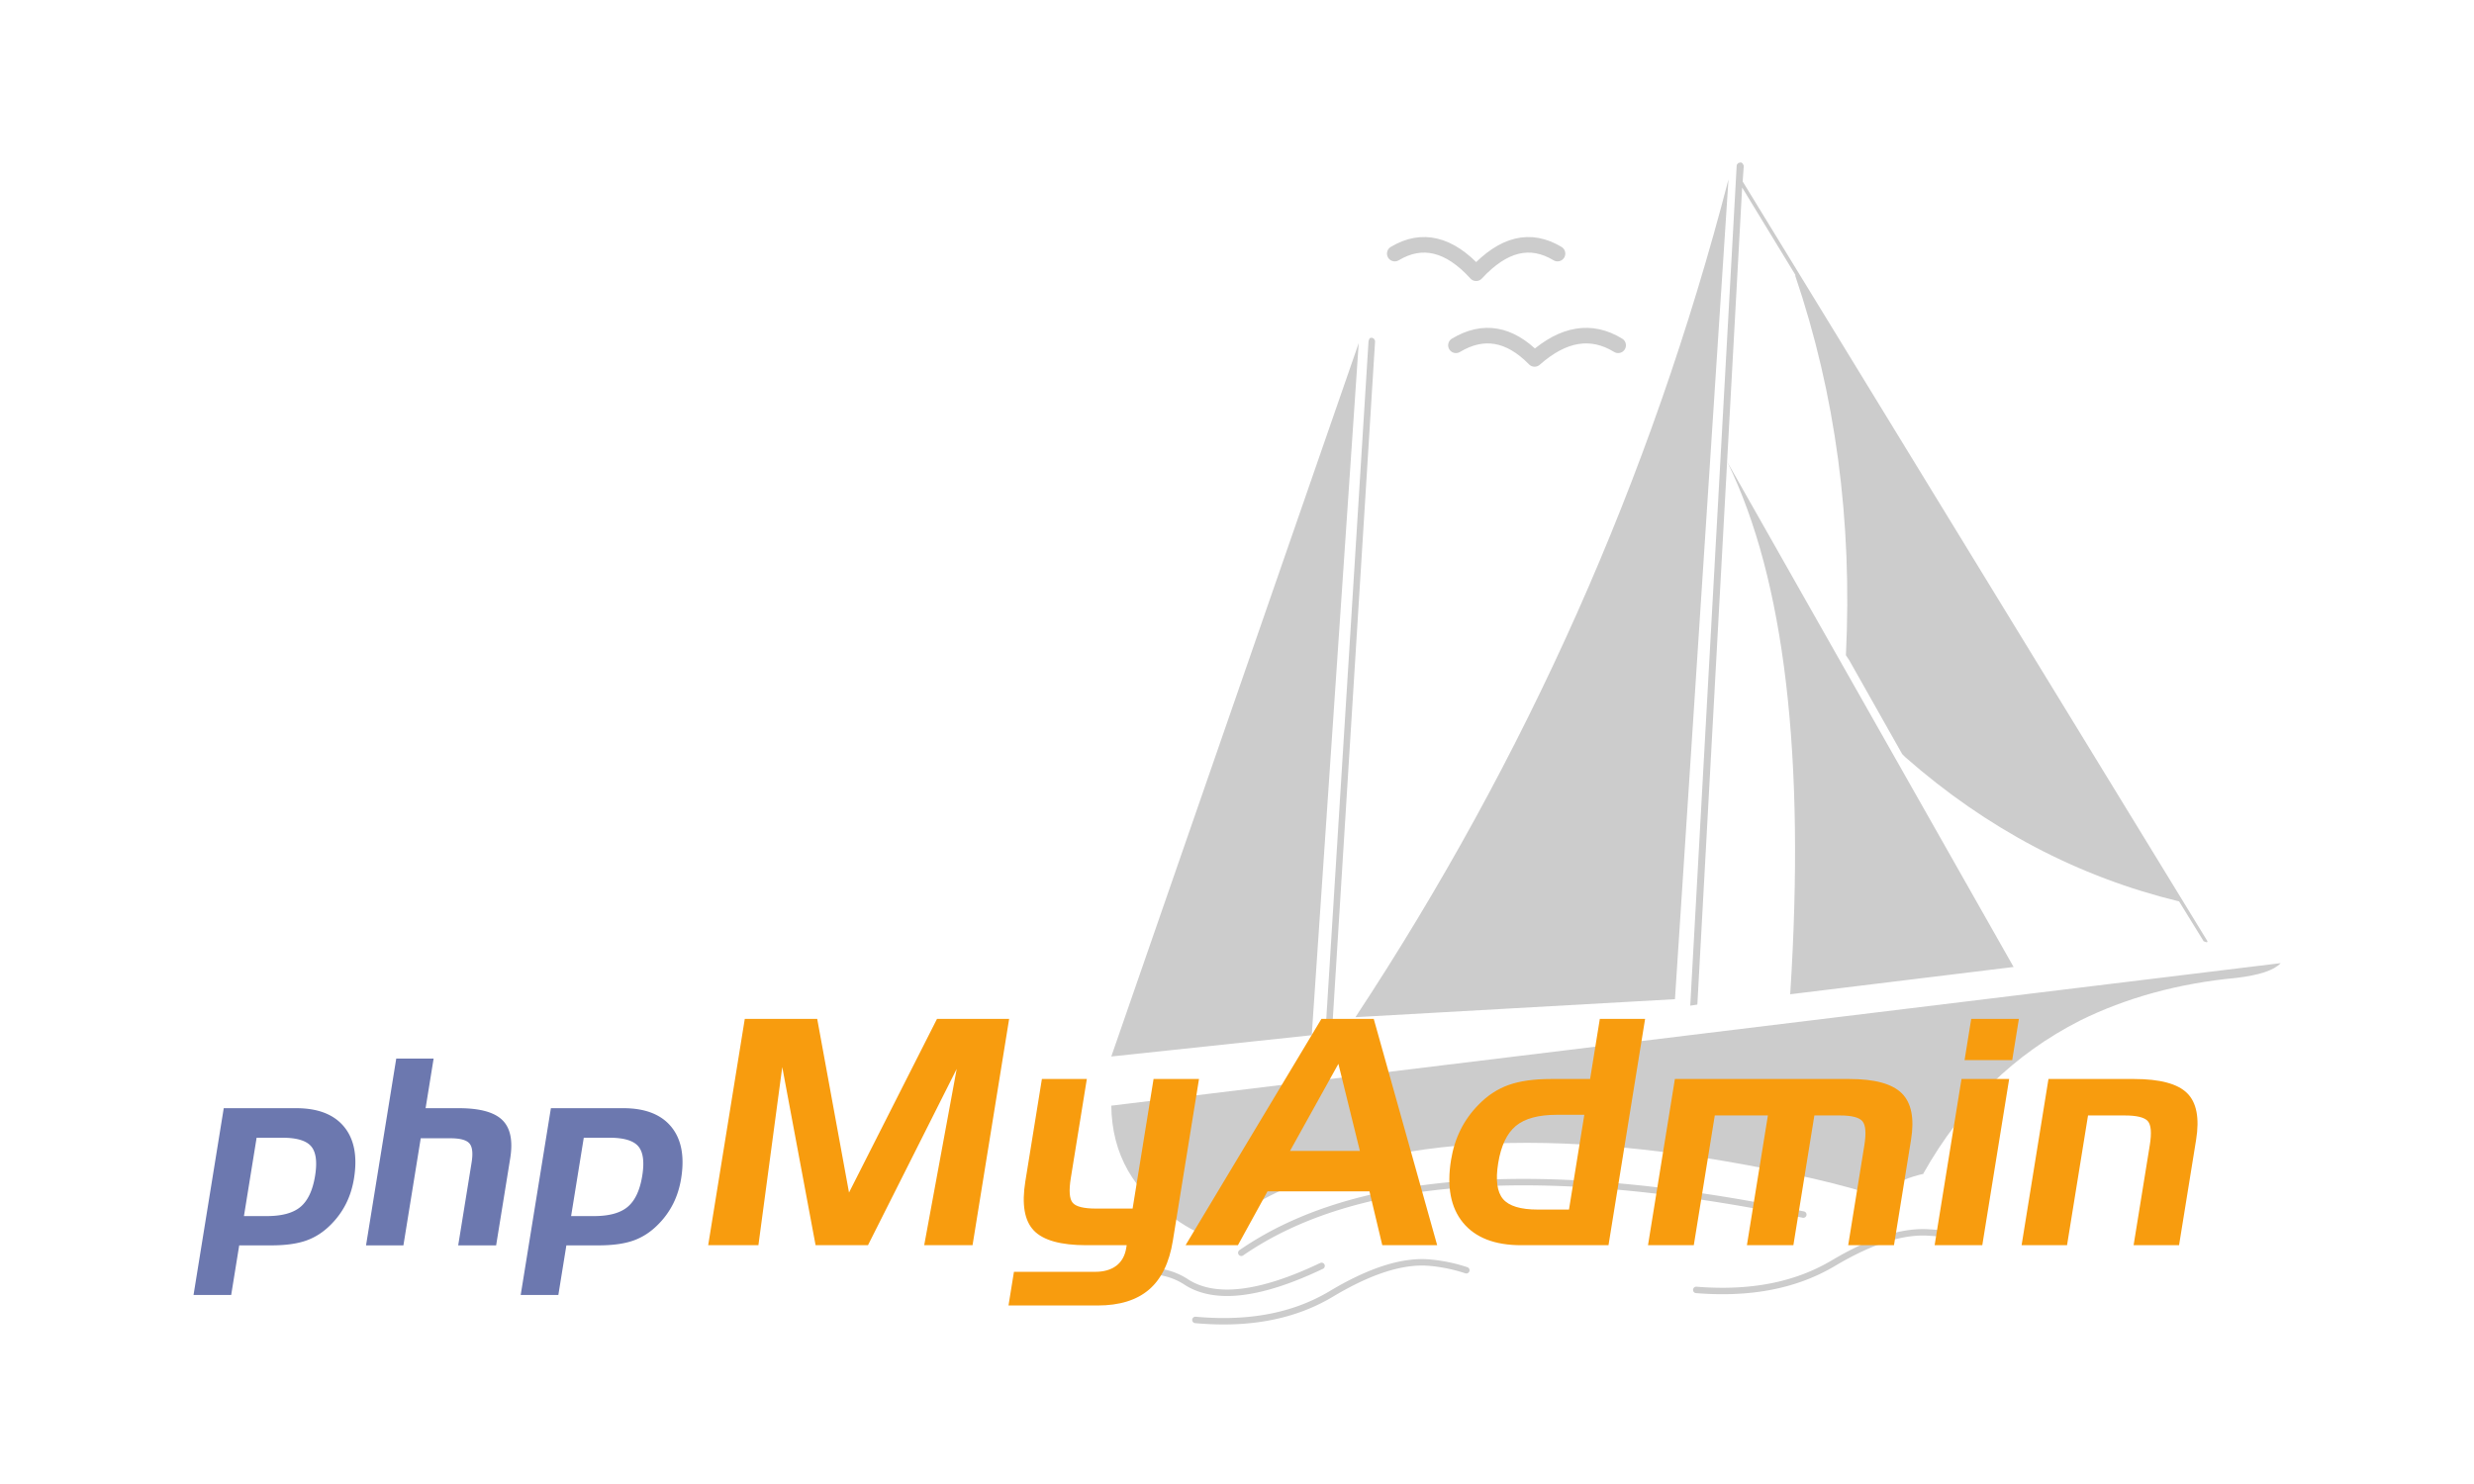 <svg width="640" height="384" viewBox="0 0 640 384" xmlns="http://www.w3.org/2000/svg"><title>phpmyadmin-logo</title><g fill="none" fill-rule="evenodd"><path d="M451.098 42.88l-.283-.564c-.14-.14-.282-.283-.564-.283l-.566.143c-.282.282-.424.423-.424.705l-12.01 217.347 1.838-.283 11.585-211.43 13.847 22.741h-.141c10.456 30.788 14.835 63.555 13.14 98.3l.849 1.27 13.705 24.292.847.847c21.053 18.502 44.648 30.931 70.788 37.286l6.358 10.312.848.281.142-.281-120.242-196.6.283-4.096" fill="#CCC" fill-rule="nonzero"/><path d="M446.86 119.571c14.835 30.366 20.203 76.267 16.248 137.705l57.789-7.062L446.86 119.57zM578.545 253.038c5.933-.706 9.748-1.977 11.444-3.813l-302.367 36.863h-.141c.141 12.57 5.792 22.456 16.813 29.518 2.967 2.118 6.076 3.672 8.901 4.66 2.685-3.106 5.653-5.366 9.186-7.485h.14c31.65-19.208 78.701-22.174 140.87-9.038l.706.14c6.782 1.413 13.564 3.108 19.923 5.085 1.835.282 3.39-.283 4.661-1.413 2.262-1.695 5.088-2.966 8.903-3.812v-.142c10.032-17.796 23.594-30.93 40.551-39.546 11.727-5.79 25.291-9.604 40.41-11.017M433.296 258.547l13.846-212.135c-20.064 77.397-52.28 149.709-96.504 216.795l82.658-4.66M355.443 87.653l-.565-.283-.565.142-.283.705-11.444 183.606 1.695-.142 11.445-183.464-.283-.564M339.336 267.868l12.15-179.085-64.005 184.594 51.855-5.509" fill="#CCC" fill-rule="nonzero"/><path d="M341.879 327.562c-15.967 7.627-27.552 8.898-34.9 4.238-7.348-4.943-18.652-3.814-33.91 3.389M379.32 328.692a41.41 41.41 0 0 0-9.607-1.977c-6.923-.565-15.26 2.118-25.009 7.91-9.75 5.93-21.476 8.191-35.465 6.92M466.5 314.286c-67.257-13.84-115.72-10.593-145.39 9.886M508.888 320.925a30.631 30.631 0 0 0-9.61-1.978c-6.922-.565-15.258 2.118-25.007 7.91-9.75 5.79-21.477 8.05-35.465 6.92" stroke="#CCC" stroke-width="1.666" stroke-linecap="round" stroke-linejoin="round"/><path d="M418.6 89.348c-6.924-4.238-14.128-3.107-21.617 3.53-6.5-6.637-13.281-7.768-20.347-3.53M402.917 65.62c-7.064-4.237-13.987-2.543-21.053 5.084-6.924-7.627-13.987-9.32-21.053-5.084" stroke="#CCC" stroke-width="4.026" stroke-linecap="round" stroke-linejoin="round"/><path d="M57.88 286.754h18.73c5.627 0 9.759 1.601 12.396 4.803 2.636 3.203 3.492 7.666 2.566 13.389-.38 2.348-1.057 4.503-2.032 6.465a20.812 20.812 0 0 1-3.865 5.378c-1.905 1.952-4.036 3.35-6.397 4.195-2.36.844-5.379 1.266-9.055 1.266h-8.342l-2.075 12.837h-9.74l7.815-48.333zm8.504 7.646l-3.278 20.274h5.924c3.927 0 6.837-.802 8.732-2.406 1.893-1.605 3.141-4.275 3.746-8.012.583-3.603.244-6.146-1.013-7.63-1.258-1.484-3.737-2.226-7.438-2.226h-6.673zM102.507 273.917h9.666l-2.075 12.837h8.6c5.412 0 9.163 1.025 11.254 3.075 2.092 2.05 2.77 5.353 2.033 9.912l-3.64 22.509h-9.813l3.464-21.423c.394-2.436.203-4.092-.573-4.97-.775-.877-2.399-1.316-4.868-1.316h-7.715l-4.48 27.709H94.69l7.816-48.333M142.513 286.754h18.729c5.628 0 9.76 1.601 12.396 4.803 2.637 3.203 3.492 7.666 2.567 13.389-.38 2.348-1.057 4.503-2.031 6.465a20.858 20.858 0 0 1-3.866 5.378c-1.905 1.952-4.037 3.35-6.397 4.195-2.36.844-5.379 1.266-9.056 1.266h-8.34l-2.076 12.837h-9.74l7.814-48.333zm8.504 7.646l-3.278 20.274h5.924c3.927 0 6.837-.802 8.73-2.406 1.894-1.605 3.144-4.275 3.748-8.012.582-3.603.244-6.146-1.014-7.63s-3.737-2.226-7.436-2.226h-6.674z" fill="#6C78AF" fill-rule="nonzero"/><path fill="#F89C0E" fill-rule="nonzero" d="M192.67 263.645h18.733l8.229 44.94 22.762-44.94h18.662l-9.468 58.565h-12.507l8.407-45.617-22.951 45.617h-13.553l-8.62-46.095-6.172 46.095H183.2l9.468-58.565M283.537 312.732h9.458l5.42-33.532h11.757l-6.767 41.855c-.918 5.69-2.976 9.905-6.17 12.644-3.194 2.738-7.625 4.108-13.292 4.108h-23.054l1.409-8.712h21.03c2.257 0 4.077-.527 5.46-1.58 1.38-1.056 2.234-2.583 2.557-4.584l.117-.721h-10.406c-6.657 0-11.196-1.268-13.617-3.805-2.423-2.537-3.154-6.767-2.198-12.69l4.288-26.515h11.625l-4.146 25.638c-.524 3.243-.367 5.37.477 6.38.842 1.01 2.859 1.514 6.052 1.514M341.837 263.645h13.537l16.407 58.565h-14.198l-3.319-13.94h-26.369l-7.66 13.94h-13.54l35.142-58.565zm4.393 11.63l-12.518 22.54h18.076l-5.558-22.54zM416.104 322.21h-22.585c-6.825 0-11.837-1.94-15.037-5.82-3.198-3.88-4.235-9.287-3.114-16.223.46-2.843 1.281-5.454 2.464-7.832 1.183-2.379 2.745-4.551 4.687-6.518 2.308-2.365 4.901-4.059 7.778-5.082 2.876-1.023 6.53-1.535 10.96-1.535h10.087l2.515-15.555h11.714l-9.47 58.565zm-10.222-9.223l3.966-24.522h-7.111c-4.769 0-8.307.964-10.618 2.89-2.307 1.929-3.827 5.139-4.553 9.63-.705 4.36-.289 7.45 1.25 9.271 1.539 1.821 4.54 2.731 9.004 2.731h8.062zM433.278 279.2h45.148c6.546 0 11.064 1.236 13.552 3.705 2.487 2.47 3.284 6.48 2.387 12.03l-4.41 27.275h-11.846l4.17-25.8c.513-3.162.356-5.249-.47-6.26-.827-1.01-2.778-1.515-5.855-1.515h-6.595l-5.429 33.575h-12.022l5.43-33.575h-13.74l-5.43 33.575h-11.845l6.955-43.01M520.543 274.313h-12.33l1.724-10.668h12.33l-1.724 10.668zm-7.745 47.897h-12.33l6.953-43.01h12.33l-6.953 43.01zM529.921 279.2h22.121c6.686 0 11.263 1.216 13.73 3.645 2.469 2.43 3.248 6.461 2.338 12.09L563.7 322.21h-11.758l4.185-25.879c.52-3.217.34-5.303-.537-6.26-.878-.957-2.873-1.436-5.982-1.436h-9.455l-5.43 33.575h-11.756l6.953-43.01"/></g></svg>